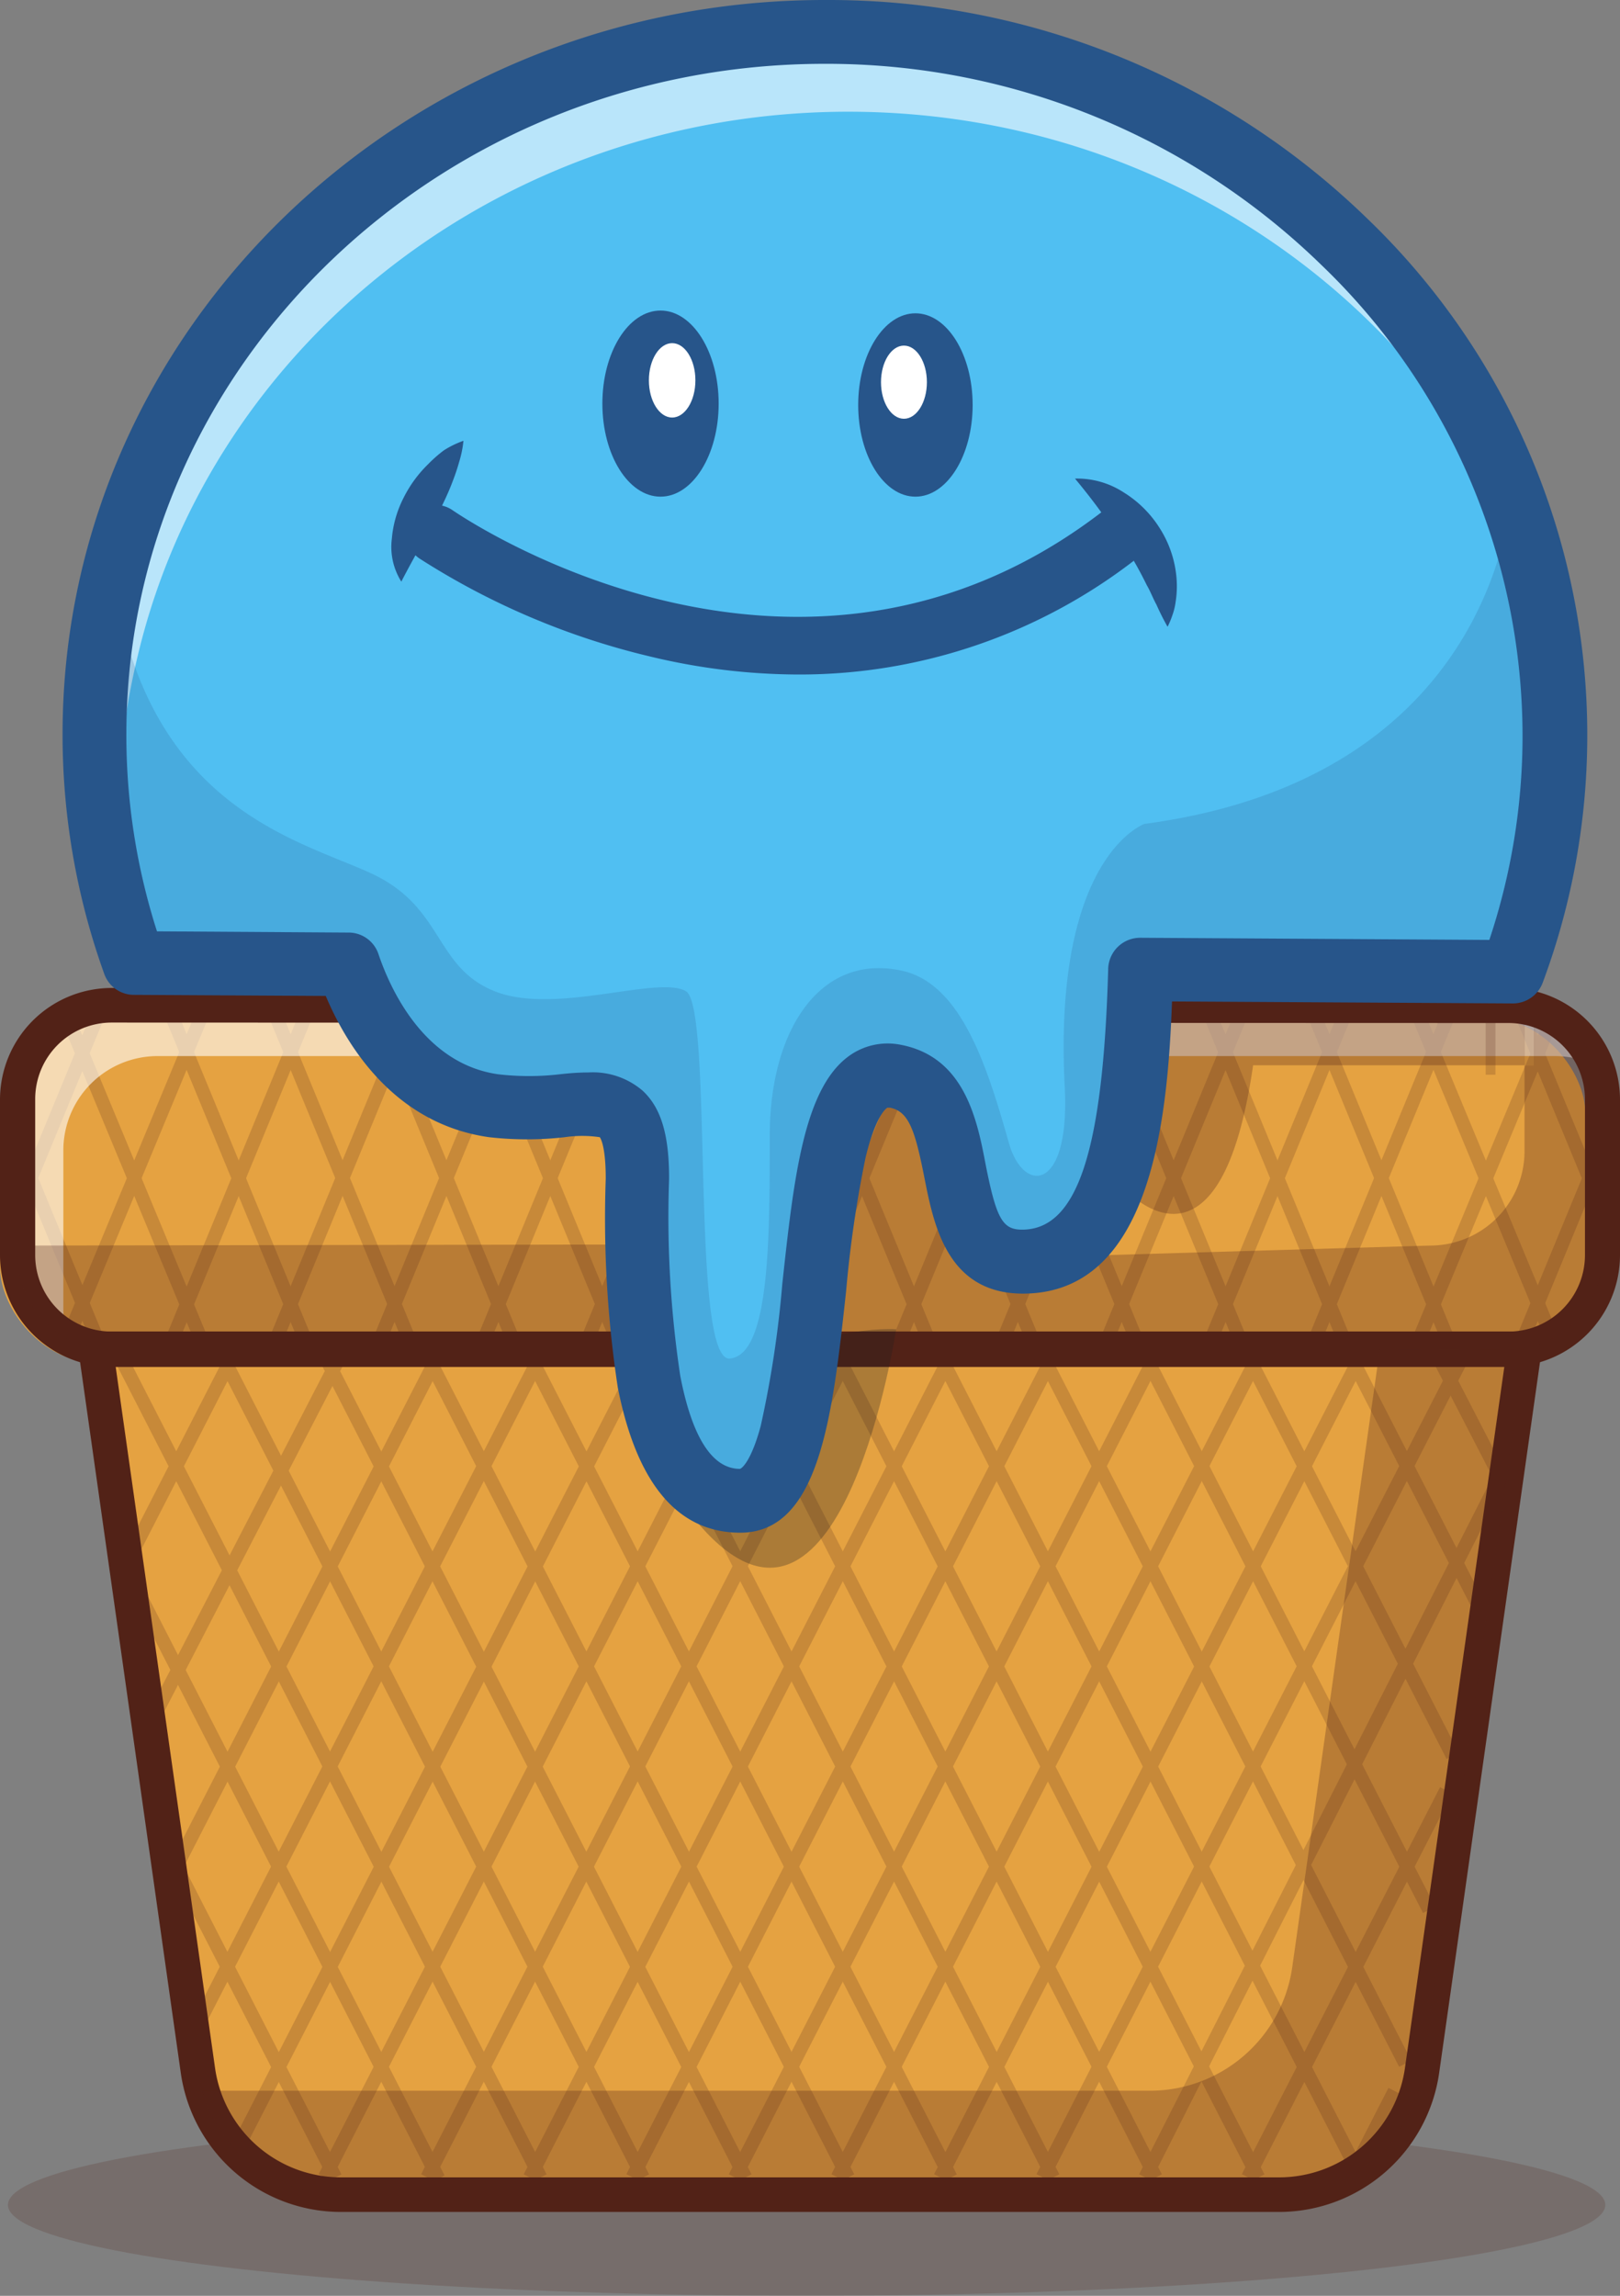 <svg id="Layer_1" data-name="Layer 1" xmlns="http://www.w3.org/2000/svg" viewBox="0 0 105.88 150"><rect x="0" y="0" width="105.88" height="150" fill="#808080" stroke="none"/><defs><style>.cls-1{opacity:0.2;}.cls-2{fill:#522217;}.cls-3{fill:#e5a241;}.cls-4{opacity:0.6;}.cls-5{fill:#fff;}.cls-6,.cls-7{opacity:0.3;}.cls-7{fill:#231f20;}.cls-8{fill:#50bff2;}.cls-9{opacity:0.19;}.cls-10{fill:#27558a;}</style></defs><g class="cls-1"><ellipse class="cls-2" cx="52.72" cy="144.06" rx="52.2" ry="5.94"/></g><path class="cls-3" d="M83.63,143.39H22.25a9.39,9.39,0,0,1-9.31-8.08L6.26,88.17H99.63l-6.69,47.14A9.39,9.39,0,0,1,83.63,143.39Z"/><g class="cls-1"><rect class="cls-2" x="86.54" y="139" width="6.33" height="0.89" transform="translate(-75.31 155.68) rotate(-62.87)"/><rect class="cls-2" x="73.83" y="129.18" width="28.41" height="0.89" transform="translate(-67.47 148.85) rotate(-62.87)"/><rect class="cls-2" x="60.45" y="118.37" width="52.58" height="0.89" transform="translate(-58.46 142.46) rotate(-63.12)"/><rect class="cls-2" x="51.74" y="114.97" width="60.32" height="0.89" transform="translate(-58.17 135.67) rotate(-62.87)"/><rect class="cls-2" x="45.04" y="114.97" width="60.32" height="0.89" transform="translate(-61.81 129.71) rotate(-62.87)"/><rect class="cls-2" x="38.33" y="114.97" width="60.32" height="0.89" transform="translate(-65.46 123.74) rotate(-62.87)"/><rect class="cls-2" x="31.63" y="114.97" width="60.32" height="0.89" transform="translate(-69.11 117.78) rotate(-62.87)"/><rect class="cls-2" x="24.93" y="114.97" width="60.32" height="0.89" transform="translate(-72.75 111.81) rotate(-62.87)"/><rect class="cls-2" x="18.22" y="114.97" width="60.32" height="0.89" transform="translate(-76.4 105.85) rotate(-62.87)"/><rect class="cls-2" x="11.52" y="114.97" width="60.32" height="0.89" transform="translate(-80.05 99.88) rotate(-62.87)"/><rect class="cls-2" x="4.82" y="114.97" width="60.32" height="0.89" transform="translate(-83.69 93.91) rotate(-62.87)"/><rect class="cls-2" x="0.05" y="113.79" width="57.66" height="0.89" transform="translate(-85.95 87.85) rotate(-62.87)"/><rect class="cls-2" x="-0.98" y="110.32" width="49.87" height="0.89" transform="translate(-85.55 81.57) rotate(-62.87)"/><rect class="cls-2" x="0.55" y="105.29" width="38.56" height="0.89" transform="translate(-83.31 75.17) rotate(-62.87)"/><rect class="cls-2" x="2.09" y="100.26" width="27.25" height="0.89" transform="matrix(0.46, -0.89, 0.89, 0.46, -81.08, 68.76)"/><rect class="cls-2" x="4.32" y="94.79" width="14.96" height="0.89" transform="translate(-78.33 62.31) rotate(-62.87)"/><rect class="cls-2" x="15.83" y="118.87" width="0.89" height="24.75" transform="translate(-58.06 21.87) rotate(-27.13)"/><rect class="cls-2" x="18.16" y="100.66" width="0.89" height="44.1" transform="translate(-53.91 21.99) rotate(-27.13)"/><rect class="cls-2" x="21.13" y="85.26" width="0.89" height="60.32" transform="translate(-50.26 22.54) rotate(-27.13)"/><rect class="cls-2" x="27.83" y="85.26" width="0.89" height="60.32" transform="translate(-49.52 25.6) rotate(-27.13)"/><rect class="cls-2" x="34.53" y="85.26" width="0.89" height="60.32" transform="translate(-48.79 28.65) rotate(-27.13)"/><rect class="cls-2" x="41.24" y="85.26" width="0.89" height="60.32" transform="translate(-48.05 31.71) rotate(-27.13)"/><rect class="cls-2" x="47.94" y="85.26" width="0.89" height="60.32" transform="translate(-47.31 34.77) rotate(-27.13)"/><rect class="cls-2" x="54.64" y="85.26" width="0.89" height="60.32" transform="translate(-46.57 37.82) rotate(-27.13)"/><rect class="cls-2" x="61.35" y="85.26" width="0.89" height="60.32" transform="translate(-45.84 40.88) rotate(-27.13)"/><rect class="cls-2" x="68.05" y="85.26" width="0.89" height="60.32" transform="translate(-45.1 43.94) rotate(-27.13)"/><rect class="cls-2" x="74.75" y="85.26" width="0.89" height="60.32" transform="translate(-44.36 46.99) rotate(-27.13)"/><rect class="cls-2" x="79.55" y="85.72" width="0.89" height="51.97" transform="translate(-42.14 48.77) rotate(-27.13)"/><rect class="cls-2" x="83.68" y="86.34" width="0.89" height="40.68" transform="translate(-39.39 50.1) rotate(-27.13)"/><rect class="cls-2" x="87.8" y="86.96" width="0.89" height="29.37" transform="translate(-36.64 51.43) rotate(-27.13)"/><rect class="cls-2" x="91.93" y="87.58" width="0.89" height="18.05" transform="translate(-33.89 52.76) rotate(-27.13)"/><rect class="cls-2" x="95.64" y="87.75" width="0.89" height="9.87" transform="translate(-31.81 54.39) rotate(-27.3)"/></g><rect class="cls-3" y="66.53" width="103.62" height="22.49" rx="6.26"/><g class="cls-1"><rect class="cls-2" x="94.83" y="81.33" width="14.11" height="0.89" transform="translate(-12.55 144.8) rotate(-67.59)"/><rect class="cls-2" x="85.14" y="76.96" width="23.59" height="0.89" transform="translate(-11.74 137.21) rotate(-67.43)"/><rect class="cls-2" x="78.05" y="76.53" width="24.48" height="0.89" transform="translate(-15.3 131.11) rotate(-67.59)"/><rect class="cls-2" x="71.26" y="76.53" width="24.48" height="0.89" transform="translate(-19.5 124.83) rotate(-67.59)"/><rect class="cls-2" x="64.47" y="76.53" width="24.48" height="0.89" transform="translate(-23.7 118.55) rotate(-67.59)"/><rect class="cls-2" x="57.68" y="76.53" width="24.48" height="0.89" transform="translate(-27.9 112.27) rotate(-67.59)"/><rect class="cls-2" x="50.89" y="76.53" width="24.48" height="0.89" transform="translate(-32.1 106) rotate(-67.59)"/><rect class="cls-2" x="44.1" y="76.53" width="24.48" height="0.89" transform="translate(-36.3 99.72) rotate(-67.59)"/><rect class="cls-2" x="37.31" y="76.53" width="24.48" height="0.89" transform="translate(-40.51 93.44) rotate(-67.59)"/><rect class="cls-2" x="30.52" y="76.53" width="24.48" height="0.89" transform="translate(-44.71 87.16) rotate(-67.59)"/><rect class="cls-2" x="23.73" y="76.53" width="24.48" height="0.89" transform="translate(-48.91 80.89) rotate(-67.59)"/><rect class="cls-2" x="16.94" y="76.53" width="24.48" height="0.89" transform="translate(-53.11 74.61) rotate(-67.59)"/><rect class="cls-2" x="10.15" y="76.53" width="24.48" height="0.89" transform="translate(-57.31 68.33) rotate(-67.59)"/><rect class="cls-2" x="3.36" y="76.53" width="24.48" height="0.89" transform="translate(-61.51 62.06) rotate(-67.59)"/><rect class="cls-2" x="-2.84" y="76.11" width="23.59" height="0.89" transform="translate(-65.18 55.44) rotate(-67.43)"/><rect class="cls-2" x="-2.99" y="71.69" width="14.01" height="0.89" transform="translate(-64.21 48.35) rotate(-67.59)"/><rect class="cls-2" x="3.57" y="74.81" width="0.89" height="14.01" transform="translate(-30.9 7.71) rotate(-22.42)"/><rect class="cls-2" x="8.5" y="65.61" width="0.89" height="23.59" transform="translate(-29.02 9.36) rotate(-22.57)"/><rect class="cls-2" x="15.15" y="64.74" width="0.89" height="24.48" transform="translate(-28.18 11.76) rotate(-22.42)"/><rect class="cls-2" x="21.94" y="64.74" width="0.89" height="24.48" transform="translate(-27.66 14.35) rotate(-22.42)"/><rect class="cls-2" x="28.73" y="64.74" width="0.89" height="24.48" transform="translate(-27.15 16.94) rotate(-22.42)"/><rect class="cls-2" x="35.52" y="64.74" width="0.89" height="24.48" transform="translate(-26.64 19.53) rotate(-22.42)"/><rect class="cls-2" x="42.31" y="64.74" width="0.89" height="24.48" transform="translate(-26.12 22.12) rotate(-22.42)"/><rect class="cls-2" x="49.1" y="64.74" width="0.89" height="24.48" transform="translate(-25.61 24.71) rotate(-22.42)"/><rect class="cls-2" x="55.89" y="64.74" width="0.89" height="24.48" transform="translate(-25.1 27.3) rotate(-22.42)"/><rect class="cls-2" x="62.68" y="64.74" width="0.89" height="24.48" transform="translate(-24.58 29.89) rotate(-22.42)"/><rect class="cls-2" x="69.47" y="64.74" width="0.89" height="24.48" transform="translate(-24.07 32.48) rotate(-22.42)"/><rect class="cls-2" x="76.26" y="64.74" width="0.89" height="24.48" transform="translate(-23.56 35.07) rotate(-22.42)"/><rect class="cls-2" x="83.05" y="64.74" width="0.89" height="24.48" transform="translate(-23.05 37.66) rotate(-22.42)"/><rect class="cls-2" x="89.84" y="64.74" width="0.89" height="24.48" transform="translate(-22.53 40.25) rotate(-22.42)"/><rect class="cls-2" x="96.49" y="64.76" width="0.89" height="23.59" transform="translate(-21.96 43.06) rotate(-22.57)"/><rect class="cls-2" x="101.44" y="65.13" width="0.89" height="14.11" transform="translate(-19.83 44.31) rotate(-22.42)"/></g><g class="cls-4"><path class="cls-5" d="M4.14,85.35V75.19A6.16,6.16,0,0,1,10.3,69h91.3a6.11,6.11,0,0,1,2.86.7,6.15,6.15,0,0,0-6-4.66H7.19A6.16,6.16,0,0,0,1,71.23V81.39a6.19,6.19,0,0,0,3.29,5.46A6.69,6.69,0,0,1,4.14,85.35Z"/></g><path class="cls-2" d="M83.63,144.52H22.25a10.58,10.58,0,0,1-10.43-9.05L5.14,88.33a1.15,1.15,0,0,1,.26-.91A1.18,1.18,0,0,1,6.26,87H99.63a1.14,1.14,0,0,1,1.12,1.3l-6.69,47.14A10.58,10.58,0,0,1,83.63,144.52ZM7.56,89.3l6.5,45.85a8.31,8.31,0,0,0,8.19,7.11H83.63a8.31,8.31,0,0,0,8.19-7.11l6.5-45.85Z"/><path class="cls-2" d="M98.59,89.3H7.3A7.3,7.3,0,0,1,0,82V71.84a7.3,7.3,0,0,1,7.3-7.29H98.59a7.3,7.3,0,0,1,7.29,7.29V82A7.3,7.3,0,0,1,98.59,89.3ZM7.3,66.81a5,5,0,0,0-5,5V82a5,5,0,0,0,5,5H98.59a5,5,0,0,0,5-5V71.84a5,5,0,0,0-5-5Z"/><g class="cls-6"><path class="cls-2" d="M90.18,88.17l-5.72,40.35a9.4,9.4,0,0,1-9.31,8.08H13.76l-.55,0a9.41,9.41,0,0,0,9,6.81H83.63a9.39,9.39,0,0,0,9.31-8.08l6.69-47.14Z"/></g><g class="cls-6"><path class="cls-2" d="M104.75,71.84V82a6.16,6.16,0,0,1-6.16,6.17H7.3A6.17,6.17,0,0,1,1.13,82v-.72a6.36,6.36,0,0,0,1.07.1l49.61-.09h0C44.18,81.65,55.7,69,55.7,69c-7.35.42-8.27-3.36-8.27-3.36l52.23.16v3.8H81.9c-2.16,15-8.31,8.15-8.31,8.15S73,80,72.47,82l21-.62a6.17,6.17,0,0,0,6.17-6.17V69.62h.63v-3.7A6.17,6.17,0,0,1,104.75,71.84Z"/></g><g class="cls-1"><path class="cls-2" d="M100.29,65.92v3.7h-.63V65.77l.26.06h0A2.37,2.37,0,0,1,100.29,65.92Z"/></g><path class="cls-7" d="M58.57,86.85s-3.44,22.71-12.39,13.29S54,86.57,58.57,86.85Z"/><path class="cls-8" d="M101.65,48.28a44.16,44.16,0,0,1-2.78,15.2l-24.29-.15c-.29,10.22-1.46,19.14-7.76,19.1s-2.56-11-8.32-12.12C51.26,69,55.18,98.1,48.36,98.05s-6.73-13.68-6.69-21-3.7-4-9.41-4.78c-6-.84-8.64-6.6-9.53-9.24l-14-.08A44.32,44.32,0,0,1,7.39,37.64C12.28,17.16,31.42,2,54.19,2.09c20.48.12,37.87,12.63,44.55,30.09A44.23,44.23,0,0,1,101.65,48.28Z"/><g class="cls-4"><path class="cls-5" d="M7.74,52.91A44.45,44.45,0,0,1,9,42.86C13.85,22.38,33,7.16,55.76,7.3c20.47.13,37.87,12.63,44.54,30.09.17.44.32.88.47,1.32a45.26,45.26,0,0,0-2-7c-6.68-17.46-24.07-30-44.55-30.1C31.42,1.42,12.28,16.64,7.39,37.12A44.24,44.24,0,0,0,8.62,62,44.31,44.31,0,0,1,7.74,52.91Z"/></g><g class="cls-9"><path class="cls-10" d="M101.65,48.28a44.16,44.16,0,0,1-2.78,15.2l-24.29-.15c-.29,10.22-1.46,19.14-7.76,19.1s-2.56-11-8.32-12.12C51.26,69,55.18,98.1,48.36,98.05s-6.73-13.68-6.69-21-3.7-4-9.41-4.78c-6-.84-8.64-6.6-9.53-9.24l-14-.08A44.32,44.32,0,0,1,7.39,37.64C9.54,52.85,19.61,54.88,24.32,57.09s4.05,6.08,8,7.67,10.69-1.06,12.51,0,.26,24.23,2.87,24,2.61-7.82,2.61-14.6,3.24-11.91,8.63-10.74c3.88.84,5.58,6.24,7,11.26.94,3.33,4,3.24,3.65-3.64-.79-15.12,5.21-17.21,5.21-17.21,21.75-2.9,23.78-19.24,24-21.61A44.23,44.23,0,0,1,101.65,48.28Z"/></g><path class="cls-10" d="M48.38,100.14h0c-4.09,0-6.76-3.21-8-9.47A73.47,73.47,0,0,1,39.59,77c0-2.26-.39-2.7-.39-2.7a7.83,7.83,0,0,0-2.29,0,22,22,0,0,1-4.94,0c-6.21-.87-9.32-6-10.68-9.23L8.76,65a2.06,2.06,0,0,1-1.95-1.38A46.14,46.14,0,0,1,4.09,47.69C4.25,21.33,26.56,0,53.89,0h.32A50.47,50.47,0,0,1,89.32,14.24a46.79,46.79,0,0,1,14.42,34.05,46.25,46.25,0,0,1-2.91,15.91,2.08,2.08,0,0,1-2,1.36L76.6,65.43c-.28,7.61-1.32,19.08-9.74,19.09h0c-5,0-5.85-4.59-6.45-7.61s-1-4.3-2.25-4.54H58s-.73.35-1.43,3.27a75.66,75.66,0,0,0-1.27,8.72C54.42,92.46,53.58,100.14,48.38,100.14ZM38.44,70.07A5,5,0,0,1,42,71.26c1.21,1.12,1.74,2.9,1.73,5.78a69.71,69.71,0,0,0,.73,12.85c.77,4,2.08,6.07,3.89,6.08h0c.12,0,.75-.5,1.37-2.81a69.37,69.37,0,0,0,1.41-9.28c.74-6.8,1.38-12.68,4.31-14.85a4.31,4.31,0,0,1,3.42-.77c4.17.79,5,4.86,5.56,7.83.7,3.53,1.1,4.25,2.38,4.25h0c3.61,0,5.3-5.11,5.63-17.07a2.09,2.09,0,0,1,2.1-2l22.81.14a42.14,42.14,0,0,0,2.17-13.11,42.66,42.66,0,0,0-13.16-31A46.33,46.33,0,0,0,54.18,4.17h-.29c-25,0-45.48,19.47-45.63,43.54a41.94,41.94,0,0,0,2,13.14l12.48.08a2.06,2.06,0,0,1,2,1.42c.72,2.13,2.91,7.15,7.83,7.84a17.33,17.33,0,0,0,4,0C37.19,70.12,37.82,70.07,38.44,70.07Zm63.21-21.79h0Z"/><g class="cls-1"><path class="cls-2" d="M69.8,88.76a7.38,7.38,0,0,1-1.45.13,5.34,5.34,0,0,1-1.23-.13Z"/></g><g class="cls-1"><polygon class="cls-2" points="97.74 66.42 97.74 70.22 97.1 70.22 97.1 66.42 97.37 66.42 97.74 66.42"/></g><ellipse class="cls-10" cx="43.17" cy="26.37" rx="3.8" ry="6.08"/><ellipse class="cls-10" cx="59.83" cy="26.46" rx="3.74" ry="5.99"/><ellipse class="cls-5" cx="59.08" cy="24.97" rx="1.5" ry="2.39"/><ellipse class="cls-5" cx="43.93" cy="24.85" rx="1.52" ry="2.43"/><path class="cls-10" d="M52.18,44.07a41.61,41.61,0,0,1-9.7-1.18A48.71,48.71,0,0,1,27.4,36.48a1.91,1.91,0,1,1,2.17-3.15h0c.92.63,22.73,15.33,42.52.06a1.91,1.91,0,1,1,2.33,3A35.81,35.81,0,0,1,52.18,44.07Z"/><path class="cls-10" d="M70.26,31.27a5.56,5.56,0,0,1,3.18.9,7.32,7.32,0,0,1,2.37,2.36,7.14,7.14,0,0,1,1.08,3.18,6.58,6.58,0,0,1-.06,1.66,4,4,0,0,1-.2.81,5.69,5.69,0,0,1-.32.77,16,16,0,0,1-.72-1.43c-.24-.44-.4-.88-.64-1.29a24.85,24.85,0,0,0-1.3-2.34c-.46-.75-1-1.48-1.53-2.22S71,32.16,70.26,31.27Z"/><path class="cls-10" d="M26.23,38a4.25,4.25,0,0,1-.62-2.8,7.16,7.16,0,0,1,.76-2.66,8.12,8.12,0,0,1,1.6-2.2A9,9,0,0,1,29,29.43a6.18,6.18,0,0,1,1.29-.63,7,7,0,0,1-.28,1.38c-.12.43-.26.84-.41,1.23-.29.78-.64,1.5-1,2.21s-.74,1.39-1.13,2.09S26.7,37.09,26.23,38Z"/></svg>